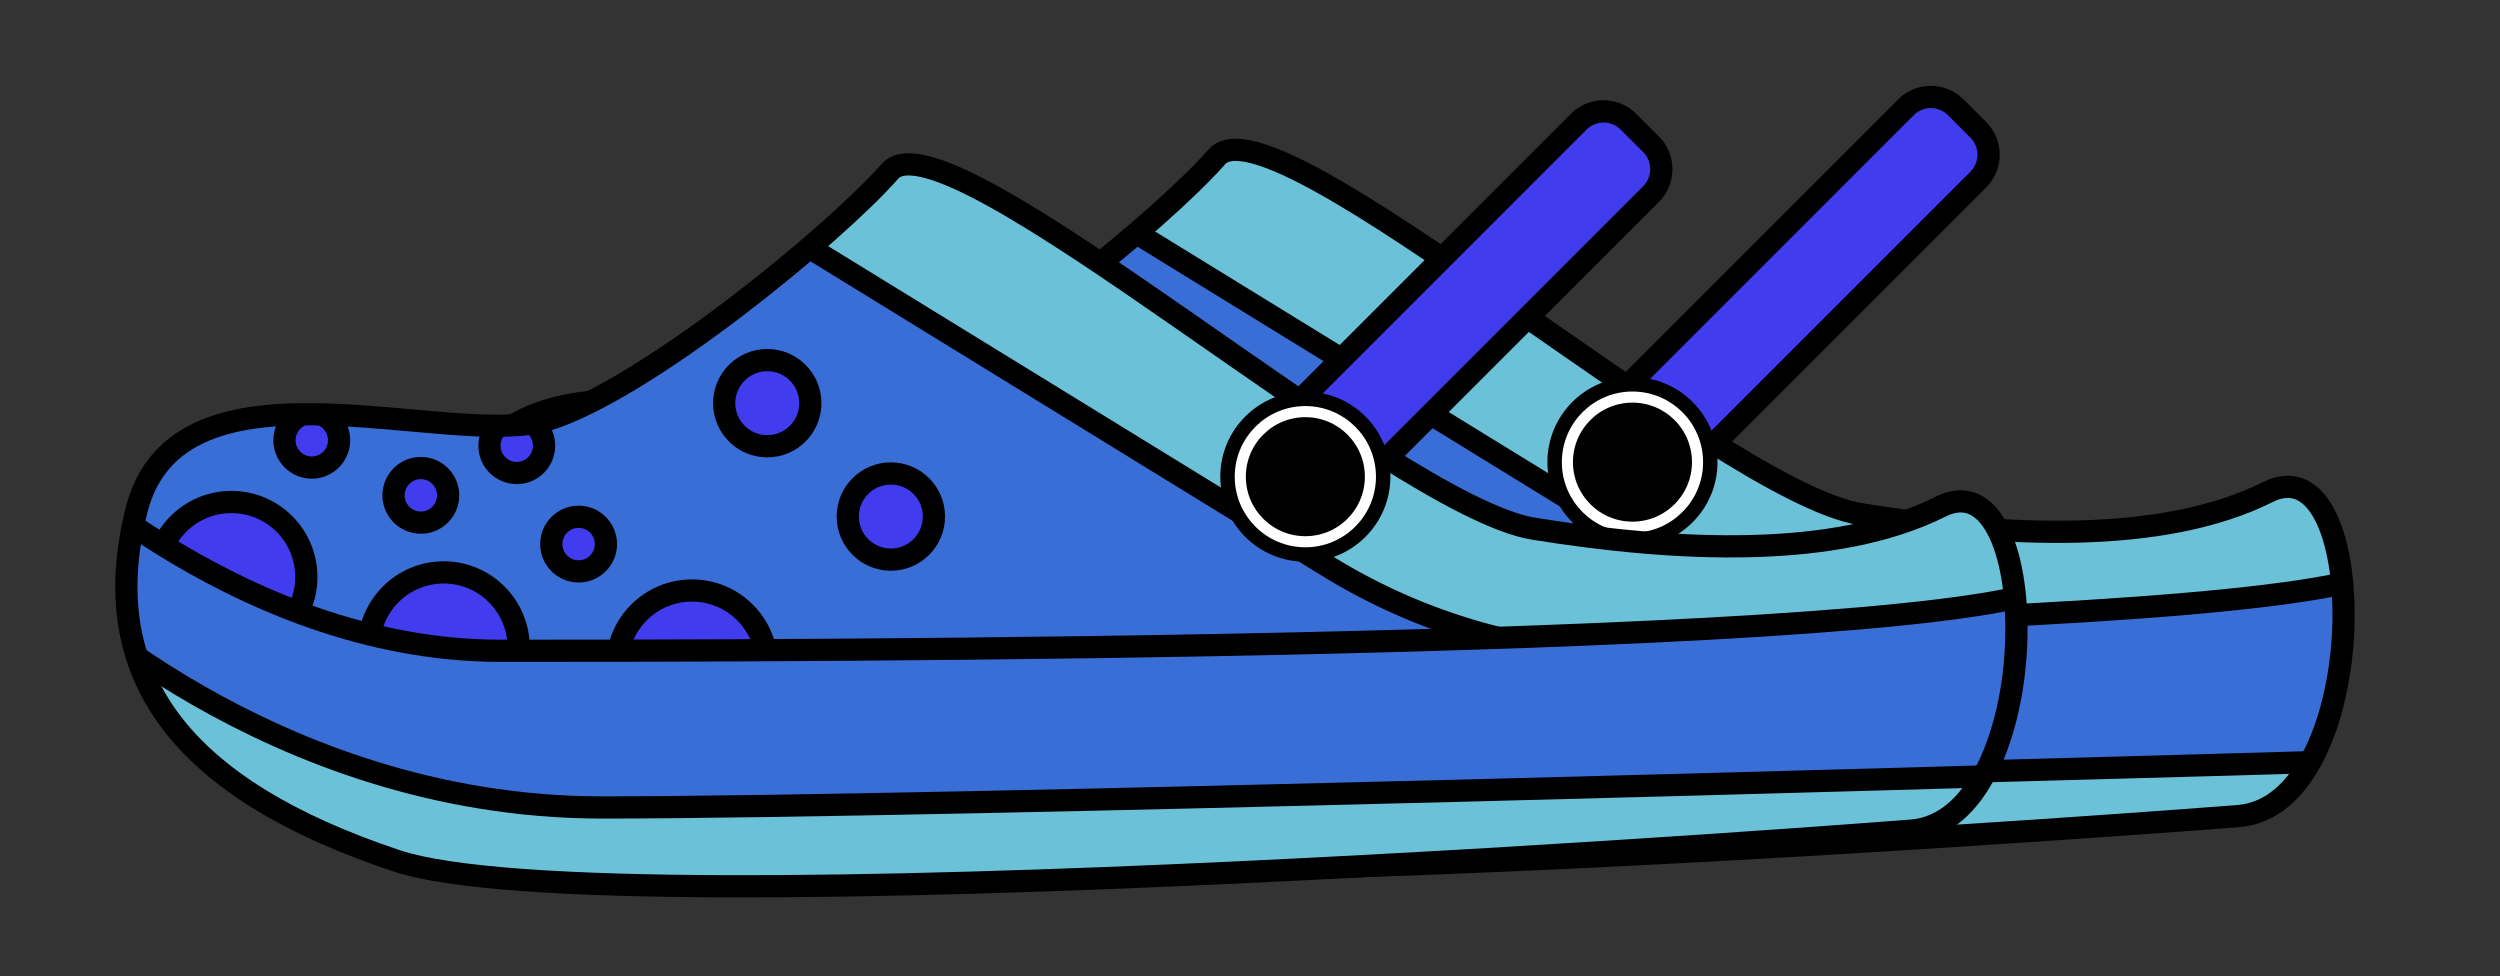 <svg xmlns="http://www.w3.org/2000/svg" xmlns:xlink="http://www.w3.org/1999/xlink" viewBox="0 0 225.15 87.9"><rect x="0" y="0" width="225.15" height="87.9" fill="#333333" stroke="none"/><defs><style>.cls-1,.cls-2{fill:#3a6ed7;}.cls-1,.cls-4,.cls-5,.cls-6{stroke:#000;stroke-width:2px;}.cls-1,.cls-4,.cls-5,.cls-6,.cls-7{stroke-miterlimit:10;}.cls-3{clip-path:url(#clip-path);}.cls-4{fill:#6ac1d8;}.cls-5{fill:#413ced;}.cls-6,.cls-7{fill:none;}.cls-7{stroke:#fff;}.cls-8{clip-path:url(#clip-path-2);}</style><clipPath id="clip-path" transform="translate(10.38 7.72)"><path class="cls-1" d="M191.17,65.78S74.11,74.94,54.77,68.49,27.63,51.86,31.36,36.94s28.16-5.43,37-8.15S94.13,12.17,99.22,6.4s45.13,30.12,58,32.19,27.15,2.76,36.65-2S203.35,64.89,191.17,65.78Z"/></clipPath><clipPath id="clip-path-2" transform="translate(10.38 7.72)"><path class="cls-1" d="M161.72,67.09S44.66,76.25,25.32,69.8-1.83,53.18,1.91,38.25s28.16-5.43,37-8.15S64.68,13.48,69.77,7.71s45.12,30.12,58,32.19,27.14,2.76,36.64-2S173.89,66.2,161.72,67.09Z"/></clipPath></defs><g id="Layer_2" data-name="Layer 2"><g id="Layer_1-2" data-name="Layer 1"><path class="cls-2" d="M191.17,65.78S74.11,74.94,54.77,68.49,27.63,51.86,31.36,36.94s28.16-5.43,37-8.15S94.13,12.17,99.22,6.4s45.13,30.12,58,32.19,27.15,2.76,36.65-2S203.35,64.89,191.17,65.78Z" transform="translate(10.38 7.72)"/><g class="cls-3"><path class="cls-4" d="M82,7.14,138.69,42a53.71,53.71,0,0,0,29.41,8l45.32-1L198.41.61,103.75-6.7Z" transform="translate(10.38 7.72)"/><circle class="cls-5" cx="91.78" cy="58.62" r="6.75"/><circle class="cls-5" cx="109.69" cy="45.2" r="3.88"/><circle class="cls-5" cx="98.56" cy="35" r="3.88"/><circle class="cls-5" cx="69.42" cy="56.99" r="6.75"/><circle class="cls-5" cx="50.29" cy="50.65" r="6.75"/><path class="cls-1" d="M21.28,30.42S40,49.57,64.15,49.57s131.43,0,140.35-6.09-2.61,27.31-2.61,27.31l-173.21,1L21.93,46.09Z" transform="translate(10.38 7.72)"/><path class="cls-4" d="M23,43.48S43.26,63.72,73.29,63.72s131.43-3,131.43-3L199.5,73.73l-144,4.13L34.34,65Z" transform="translate(10.38 7.72)"/><circle class="cls-5" cx="81.56" cy="47.69" r="2.46"/><circle class="cls-5" cx="76" cy="38.83" r="2.46"/><circle class="cls-5" cx="67.35" cy="43.3" r="2.46"/><circle class="cls-5" cx="57.53" cy="38.33" r="2.46"/></g><path class="cls-6" d="M191.17,65.78S74.11,74.94,54.77,68.49,27.63,51.86,31.36,36.94s28.16-5.43,37-8.15S94.13,12.17,99.22,6.4s45.13,30.12,58,32.19,27.15,2.76,36.65-2S203.35,64.89,191.17,65.78Z" transform="translate(10.38 7.72)"/><path class="cls-5" d="M149.94-3.43h2.86A3.17,3.17,0,0,1,156-.26V40.09a0,0,0,0,1,0,0h-9.21a0,0,0,0,1,0,0V-.26a3.17,3.17,0,0,1,3.17-3.17Z" transform="translate(67.67 -93.95) rotate(45)"/><circle cx="147.02" cy="41.62" r="7.66"/><circle class="cls-7" cx="147.02" cy="41.62" r="5.86"/><path class="cls-2" d="M161.72,67.09S44.66,76.25,25.32,69.8-1.83,53.18,1.91,38.25s28.16-5.43,37-8.15S64.68,13.48,69.77,7.71s45.12,30.12,58,32.19,27.14,2.76,36.64-2S173.89,66.2,161.72,67.09Z" transform="translate(10.38 7.72)"/><g class="cls-8"><path class="cls-4" d="M52.54,8.45,109.23,43.3a53.91,53.91,0,0,0,29.42,8l45.32-1L169,1.92,74.3-5.39Z" transform="translate(10.38 7.72)"/><circle class="cls-5" cx="62.32" cy="59.93" r="6.75"/><circle class="cls-5" cx="80.23" cy="46.52" r="3.88"/><circle class="cls-5" cx="69.1" cy="36.31" r="3.88"/><circle class="cls-5" cx="39.96" cy="58.3" r="6.75"/><circle class="cls-5" cx="20.84" cy="51.96" r="6.75"/><path class="cls-1" d="M-8.17,31.74S10.54,50.89,34.69,50.89s131.43,0,140.36-6.1-2.62,27.31-2.62,27.31l-173.21,1L-7.52,47.4Z" transform="translate(10.38 7.72)"/><path class="cls-4" d="M-6.43,44.79S13.8,65,43.83,65,175.26,62,175.26,62L170,75,26,79.17,4.88,66.33Z" transform="translate(10.38 7.72)"/><circle class="cls-5" cx="52.11" cy="49" r="2.46"/><circle class="cls-5" cx="46.54" cy="40.14" r="2.46"/><circle class="cls-5" cx="37.9" cy="44.61" r="2.46"/><circle class="cls-5" cx="28.08" cy="39.65" r="2.46"/></g><path class="cls-6" d="M161.72,67.09S44.66,76.25,25.32,69.8-1.83,53.18,1.91,38.25s28.16-5.43,37-8.15S64.68,13.48,69.77,7.71s45.12,30.12,58,32.19,27.14,2.76,36.64-2S173.89,66.2,161.72,67.09Z" transform="translate(10.38 7.72)"/><path class="cls-5" d="M120.49-2.12h2.86a3.17,3.17,0,0,1,3.17,3.17V41.4a0,0,0,0,1,0,0h-9.21a0,0,0,0,1,0,0V1.05a3.17,3.17,0,0,1,3.17-3.17Z" transform="translate(59.97 -72.73) rotate(45)"/><circle cx="117.56" cy="42.93" r="7.66"/><circle class="cls-7" cx="117.56" cy="42.93" r="5.86"/></g></g></svg>